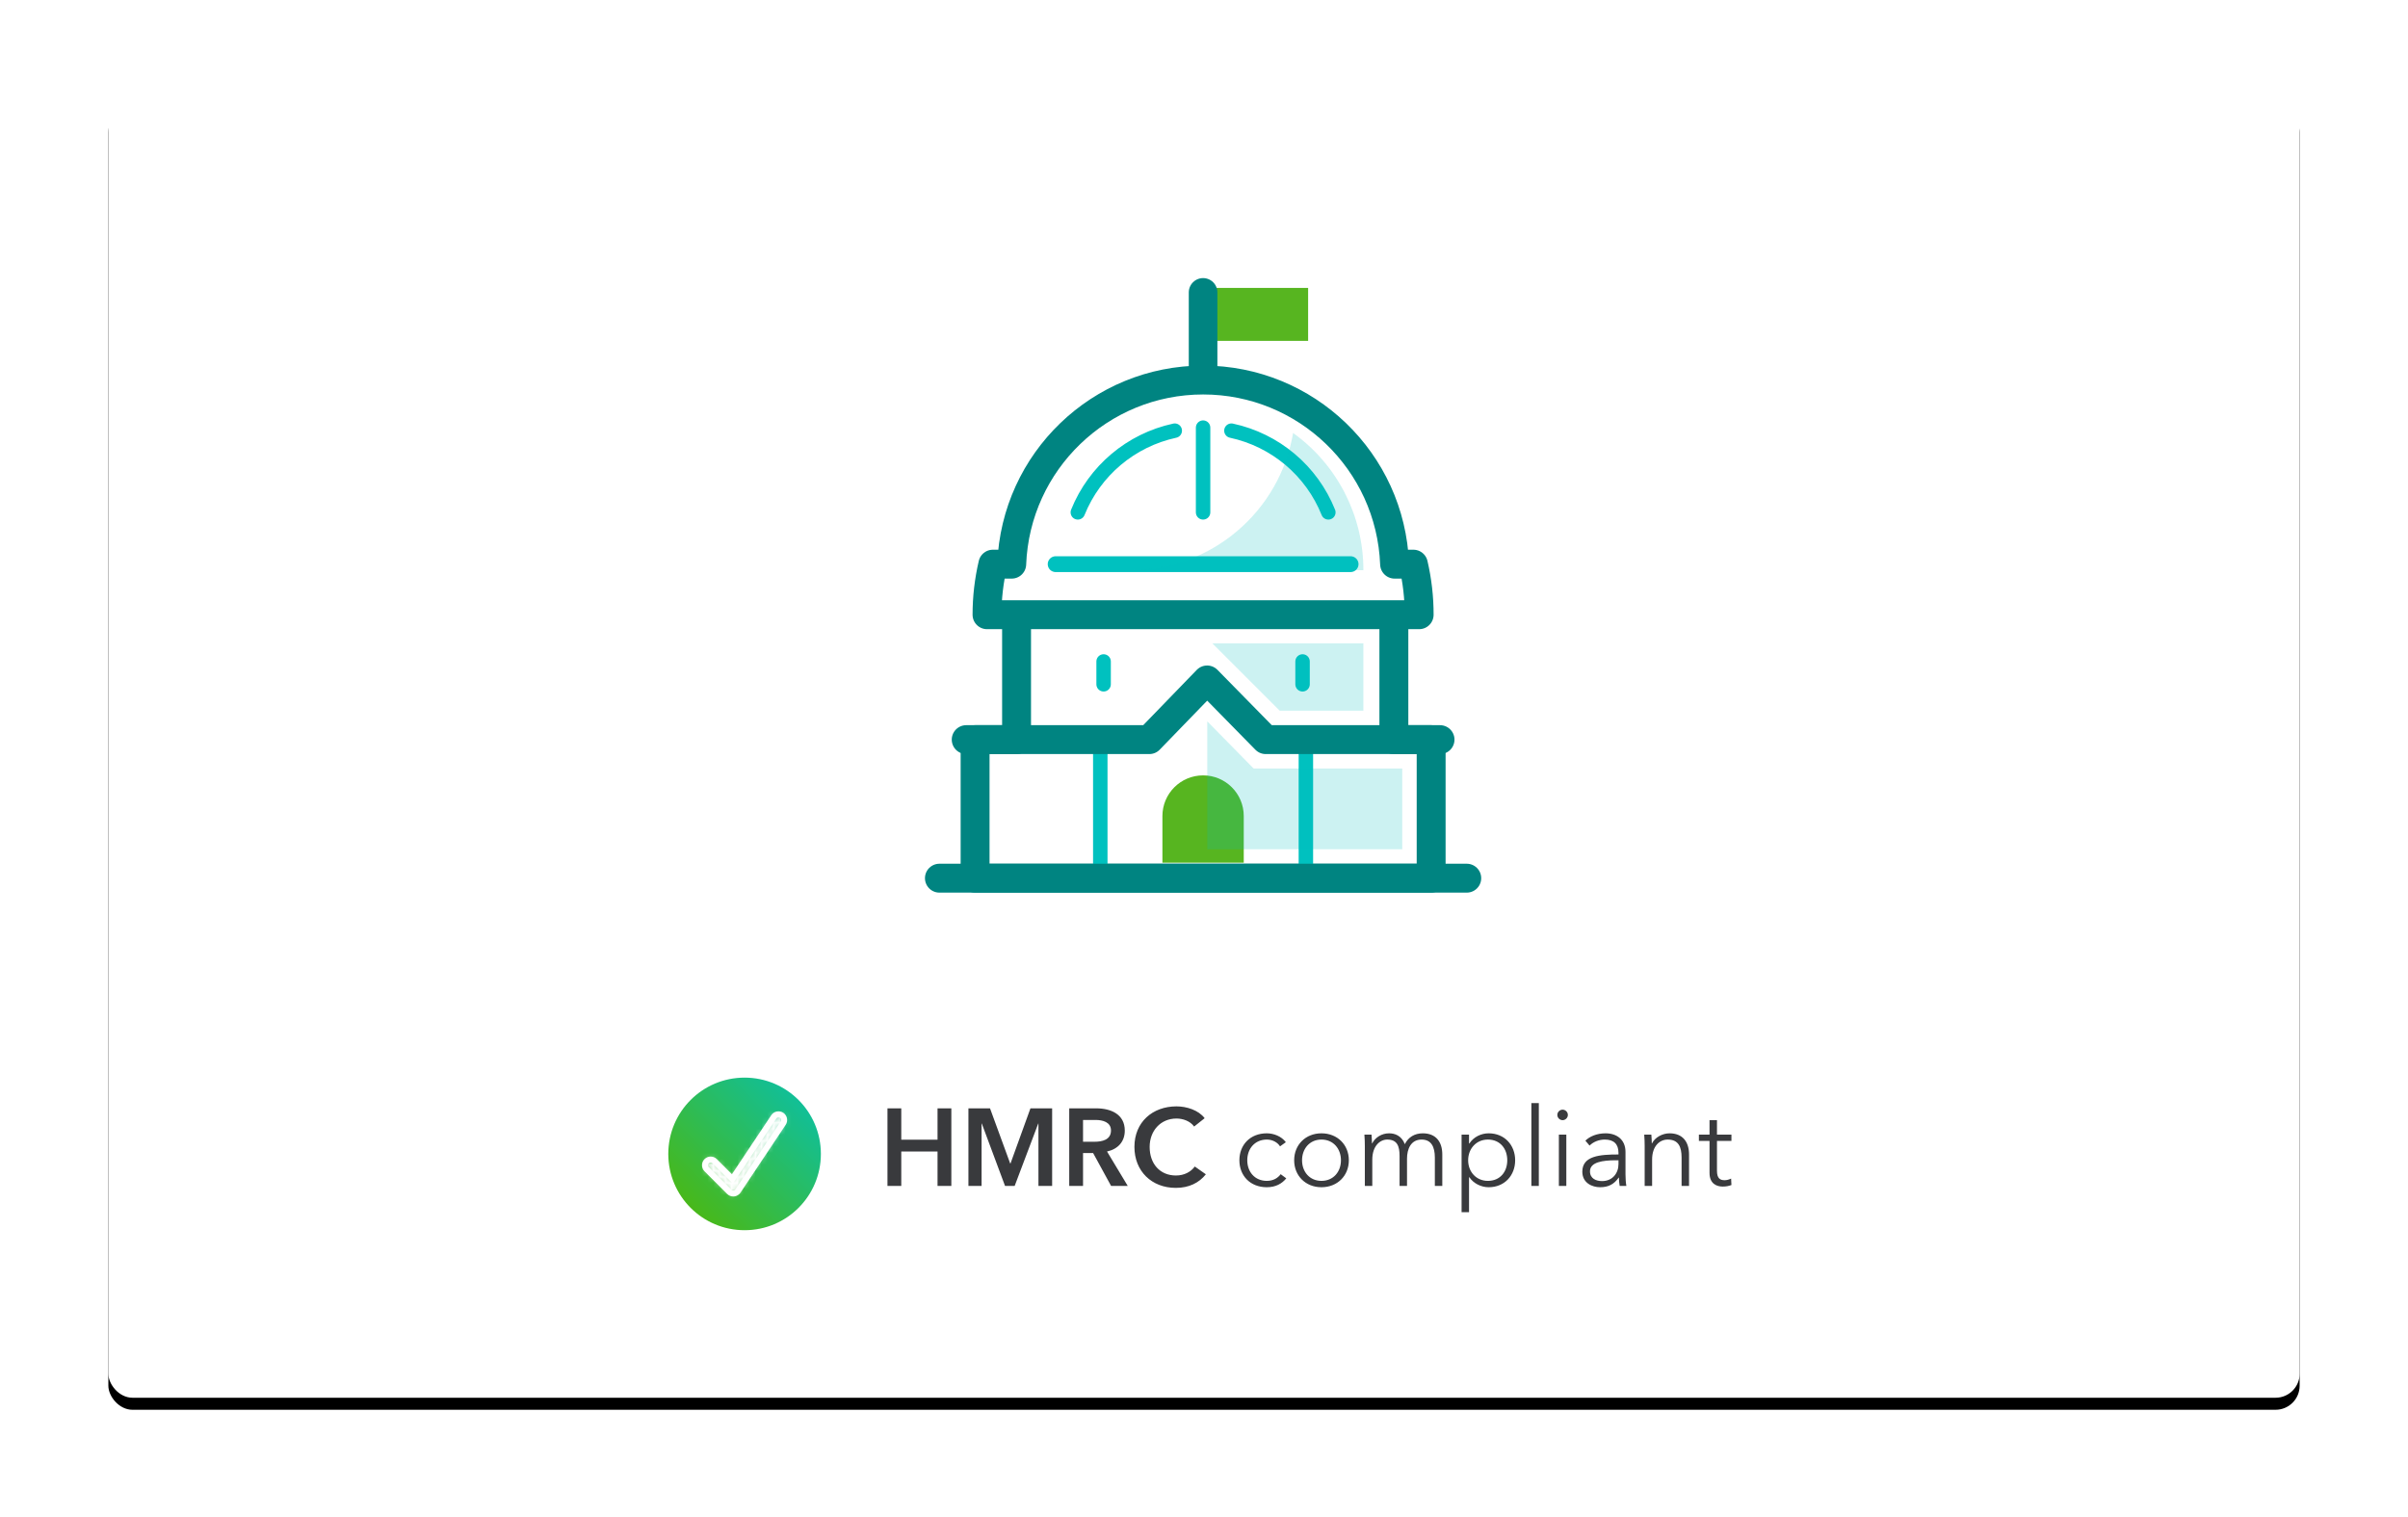 <svg xmlns="http://www.w3.org/2000/svg" xmlns:xlink="http://www.w3.org/1999/xlink" width="400" height="252" viewBox="0 0 400 252">
  <defs>
    <rect id="feature-payroll-stay-compliant-b" width="364" height="216.188" x="0" y="0" rx="4"/>
    <filter id="feature-payroll-stay-compliant-a" width="115.4%" height="125.9%" x="-7.7%" y="-12%" filterUnits="objectBoundingBox">
      <feOffset dy="2" in="SourceAlpha" result="shadowOffsetOuter1"/>
      <feGaussianBlur in="shadowOffsetOuter1" result="shadowBlurOuter1" stdDeviation="9"/>
      <feColorMatrix in="shadowBlurOuter1" values="0 0 0 0 0   0 0 0 0 0   0 0 0 0 0  0 0 0 0.117 0"/>
    </filter>
    <linearGradient id="feature-payroll-stay-compliant-c" x1="108.977%" x2="0%" y1="-7.754%" y2="100%">
      <stop offset="0%" stop-color="#00C1BF"/>
      <stop offset="100%" stop-color="#53B700"/>
    </linearGradient>
    <path id="feature-payroll-stay-compliant-d" d="M10.808,19.256 C10.56,19.256 10.321,19.158 10.144,18.981 L6.389,15.226 C6.022,14.859 6.022,14.266 6.389,13.899 C6.756,13.532 7.35,13.532 7.717,13.899 L10.662,16.844 L17.536,6.532 C17.825,6.1 18.406,5.985 18.838,6.272 C19.269,6.56 19.386,7.142 19.098,7.574 L11.589,18.838 C11.433,19.072 11.179,19.224 10.901,19.251 C10.869,19.254 10.839,19.256 10.808,19.256 Z"/>
  </defs>
  <g fill="none" fill-rule="evenodd" transform="translate(18 16)">
    <use fill="#000" filter="url(#feature-payroll-stay-compliant-a)" xlink:href="#feature-payroll-stay-compliant-b"/>
    <use fill="#FFF" xlink:href="#feature-payroll-stay-compliant-b"/>
    <path fill="#393A3D" fill-rule="nonzero" d="M131.713,181 L131.713,175.285 L137.737,175.285 L137.737,181 L140.03,181 L140.03,168.114 L137.737,168.114 L137.737,173.32 L131.713,173.32 L131.713,168.114 L129.42,168.114 L129.42,181 L131.713,181 Z M145.053,181 L145.053,170.644 L145.09,170.644 L148.948,181 L150.55,181 L154.463,170.644 L154.499,170.644 L154.499,181 L156.774,181 L156.774,168.114 L153.171,168.114 L149.858,177.269 L149.804,177.269 L146.455,168.114 L142.869,168.114 L142.869,181 L145.053,181 Z M161.907,181 L161.907,175.54 L163.581,175.54 L166.566,181 L169.332,181 L165.892,175.285 C167.694,174.885 168.841,173.665 168.841,171.809 C168.841,169.079 166.511,168.114 164.091,168.114 L159.613,168.114 L159.613,181 L161.907,181 Z M163.781,173.665 L161.907,173.665 L161.907,170.044 L163.981,170.044 C165.164,170.044 166.548,170.389 166.548,171.791 C166.548,173.356 165.073,173.665 163.781,173.665 Z M177.322,181.328 C179.506,181.328 181.18,180.49 182.309,179.071 L180.471,177.779 C179.815,178.67 178.723,179.271 177.34,179.271 C174.683,179.271 172.972,177.324 172.972,174.521 C172.972,171.864 174.774,169.807 177.431,169.807 C178.469,169.807 179.688,170.207 180.361,171.136 L182.109,169.752 C181.089,168.406 179.106,167.787 177.431,167.787 C173.464,167.787 170.442,170.389 170.442,174.521 C170.442,178.543 173.3,181.328 177.322,181.328 Z M192.428,181.218 C193.902,181.218 194.94,180.636 195.668,179.744 L194.739,179.053 C194.248,179.708 193.502,180.163 192.428,180.163 C190.444,180.163 189.188,178.67 189.188,176.741 C189.188,174.794 190.462,173.301 192.446,173.301 C193.374,173.301 194.23,173.775 194.63,174.43 L195.595,173.738 C194.867,172.755 193.575,172.264 192.428,172.264 C189.68,172.264 187.878,174.175 187.878,176.741 C187.878,179.307 189.68,181.218 192.428,181.218 Z M201.51,181.218 C204.167,181.218 206.06,179.307 206.06,176.741 C206.06,174.175 204.167,172.264 201.51,172.264 C198.871,172.264 196.978,174.175 196.978,176.741 C196.978,179.307 198.871,181.218 201.51,181.218 Z M201.51,180.163 C199.544,180.163 198.288,178.652 198.288,176.741 C198.288,174.83 199.544,173.301 201.51,173.301 C203.494,173.301 204.749,174.83 204.749,176.741 C204.749,178.652 203.494,180.163 201.51,180.163 Z M209.955,181 L209.955,176.632 C209.955,174.357 211.247,173.301 212.43,173.301 C214.086,173.301 214.486,174.375 214.486,176.031 L214.486,181 L215.724,181 L215.724,176.468 C215.724,174.885 216.361,173.301 218.145,173.301 C219.746,173.301 220.347,174.503 220.347,176.286 L220.347,181 L221.584,181 L221.584,175.777 C221.584,173.665 220.511,172.264 218.345,172.264 C216.98,172.264 215.942,172.901 215.36,174.066 C214.796,172.61 213.667,172.264 212.739,172.264 C211.52,172.264 210.428,172.956 209.936,173.938 L209.9,173.938 C209.9,173.574 209.864,172.937 209.827,172.482 L208.644,172.482 C208.699,173.065 208.717,173.902 208.717,174.357 L208.717,181 L209.955,181 Z M226.025,185.368 L226.025,179.562 L226.08,179.562 C226.79,180.618 228.064,181.218 229.283,181.218 C231.94,181.218 233.687,179.253 233.687,176.741 C233.687,174.23 231.94,172.264 229.283,172.264 C228.064,172.264 226.79,172.846 226.08,173.957 L226.025,173.957 L226.025,172.482 L224.788,172.482 L224.788,185.368 L226.025,185.368 Z M229.156,180.163 C227.245,180.163 225.88,178.689 225.88,176.741 C225.88,174.794 227.245,173.301 229.156,173.301 C231.212,173.301 232.377,174.848 232.377,176.741 C232.377,178.634 231.212,180.163 229.156,180.163 Z M237.619,181 L237.619,167.241 L236.381,167.241 L236.381,181 L237.619,181 Z M241.568,170.08 C242.005,170.08 242.442,169.716 242.442,169.206 C242.442,168.697 242.005,168.333 241.568,168.333 C241.131,168.333 240.694,168.697 240.694,169.206 C240.694,169.716 241.131,170.08 241.568,170.08 Z M242.187,181 L242.187,172.482 L240.949,172.482 L240.949,181 L242.187,181 Z M247.792,181.218 C249.157,181.218 250.104,180.745 250.886,179.617 L250.923,179.617 C250.923,180.072 250.977,180.581 251.05,181 L252.16,181 C252.069,180.527 252.015,179.744 252.015,179.089 L252.015,175.358 C252.015,173.283 250.541,172.264 248.702,172.264 C247.246,172.264 246.045,172.792 245.354,173.483 L246.045,174.302 C246.646,173.702 247.574,173.301 248.575,173.301 C250.049,173.301 250.85,174.029 250.85,175.504 L250.85,175.777 C247.738,175.777 244.844,176.013 244.844,178.634 C244.844,180.527 246.5,181.218 247.792,181.218 Z M248.12,180.199 C247.155,180.199 246.118,179.799 246.118,178.579 C246.118,177.012 248.317,176.757 250.29,176.742 L250.85,176.741 L250.85,177.378 C250.85,178.889 249.867,180.199 248.12,180.199 Z M256.437,181 L256.437,176.632 C256.437,174.357 257.711,173.301 259.022,173.301 C260.805,173.301 261.333,174.503 261.333,176.286 L261.333,181 L262.571,181 L262.571,175.777 C262.571,173.665 261.497,172.264 259.331,172.264 C258.13,172.264 256.892,172.956 256.419,173.938 L256.383,173.938 C256.383,173.574 256.346,172.937 256.31,172.482 L255.127,172.482 C255.182,173.065 255.2,173.902 255.2,174.357 L255.2,181 L256.437,181 Z M268.158,181.109 C268.722,181.109 269.177,181.018 269.614,180.854 L269.56,179.781 C269.232,179.944 268.832,180.054 268.486,180.054 C267.74,180.054 267.212,179.762 267.212,178.488 L267.212,173.52 L269.614,173.52 L269.614,172.482 L267.212,172.482 L267.212,170.08 L265.974,170.08 L265.974,172.482 L264.209,172.482 L264.209,173.52 L265.974,173.52 L265.974,178.834 C265.974,180.709 267.248,181.109 268.158,181.109 Z"/>
    <g transform="translate(138 31)">
      <polygon fill="#FFF" fill-rule="nonzero" points="78.144 74.844 78.144 54.132 13.92 54.132 13.92 74.844 7.032 74.844 7.032 97.848 82.8 97.848 82.8 74.844"/>
      <rect width="17.448" height="8.796" x="43.848" y=".828" fill="#57B520" fill-rule="nonzero"/>
      <polygon fill="#FFF" fill-rule="nonzero" stroke="#008481" stroke-linejoin="round" stroke-width="4.8" points="12.864 55.068 12.864 75.864 5.976 75.864 5.976 98.88 81.732 98.88 81.732 75.864 75.54 75.864 75.54 55.068"/>
      <path fill="#FFF" fill-rule="nonzero" stroke="#008481" stroke-linecap="round" stroke-linejoin="round" stroke-width="4.8" d="M78.78,46.716 L75.66,46.716 C74.996,29.634 60.955,16.128 43.86,16.128 C26.765,16.128 12.724,29.634 12.06,46.716 L8.928,46.716 C8.282,49.469 7.956,52.288 7.956,55.116 L79.74,55.116 C79.744,52.288 79.422,49.47 78.78,46.716 Z"/>
      <line x1="43.848" x2="43.848" y1="15.768" y2="1.572" fill="#FFF" fill-rule="nonzero" stroke="#008481" stroke-linecap="round" stroke-linejoin="round" stroke-width="4.752"/>
      <path fill="#57B520" fill-rule="nonzero" d="M43.848,81.804 L43.848,81.804 C47.579,81.804 50.604,84.829 50.604,88.56 L50.604,96.312 L37.092,96.312 L37.092,88.56 C37.092,84.829 40.117,81.804 43.848,81.804 L43.848,81.804 Z"/>
      <g stroke="#00C1BF" transform="translate(19.2 24)">
        <line x1=".156" x2="49.152" y1="22.716" y2="22.716" stroke-linecap="round" stroke-width="2.628"/>
        <line x1="24.648" x2="24.648" y1=".036" y2="14.112" stroke-linecap="round" stroke-linejoin="round" stroke-width="2.4"/>
        <path stroke-linecap="round" stroke-width="2.4" d="M16.344.54C9.057 2.112 3.023 7.196.24 14.112M25.752.54C33.042 2.106 39.078 7.192 41.856 14.112" transform="translate(3.6)"/>
        <g stroke-linecap="round" stroke-width="2.4" transform="translate(7.2 38.4)">
          <line x1=".924" x2=".924" y1=".48" y2="4.272"/>
          <line x1="33.972" x2="33.972" y1=".48" y2="4.272"/>
        </g>
        <g stroke-width="2.4" transform="translate(6 52.8)">
          <line x1="1.572" x2="1.572" y1=".96" y2="20.508"/>
          <line x1="35.724" x2="35.724" y1=".96" y2="20.508"/>
        </g>
      </g>
      <g fill="#FFF" fill-rule="nonzero" stroke="#008481" stroke-linecap="round" stroke-linejoin="round" stroke-width="4.8" transform="translate(0 65.8)">
        <polyline points="83.208 10.064 54.252 10.064 44.52 .152 34.92 10.064 4.5 10.064"/>
        <line x1=".048" x2="87.648" y1="33.08" y2="33.08"/>
      </g>
      <path fill="#00C1BF" fill-rule="nonzero" d="M58.8,24.924 C56.561,38.05 45.212,47.669 31.896,47.724 L70.476,47.724 C70.491,38.685 66.143,30.195 58.8,24.924 L58.8,24.924 Z" opacity=".2" style="mix-blend-mode:multiply"/>
      <polygon fill="#00C1BF" fill-rule="nonzero" points="45.384 59.868 56.58 71.064 70.476 71.064 70.476 59.868" opacity=".2" style="mix-blend-mode:multiply"/>
      <polygon fill="#00C1BF" fill-rule="nonzero" points="52.248 80.664 44.544 72.828 44.544 94.08 76.932 94.08 76.932 80.664" opacity=".2" style="mix-blend-mode:multiply"/>
    </g>
    <g transform="translate(93 163)">
      <circle cx="12.685" cy="12.685" r="12.673" fill="url(#feature-payroll-stay-compliant-c)"/>
      <mask id="feature-payroll-stay-compliant-e" fill="#fff">
        <use xlink:href="#feature-payroll-stay-compliant-d"/>
      </mask>
      <use stroke="#FFF" xlink:href="#feature-payroll-stay-compliant-d"/>
      <polygon fill="#FFF" points="-3.273 28.643 28.643 28.643 28.643 -3.273 -3.273 -3.273" mask="url(#feature-payroll-stay-compliant-e)"/>
    </g>
  </g>
</svg>
